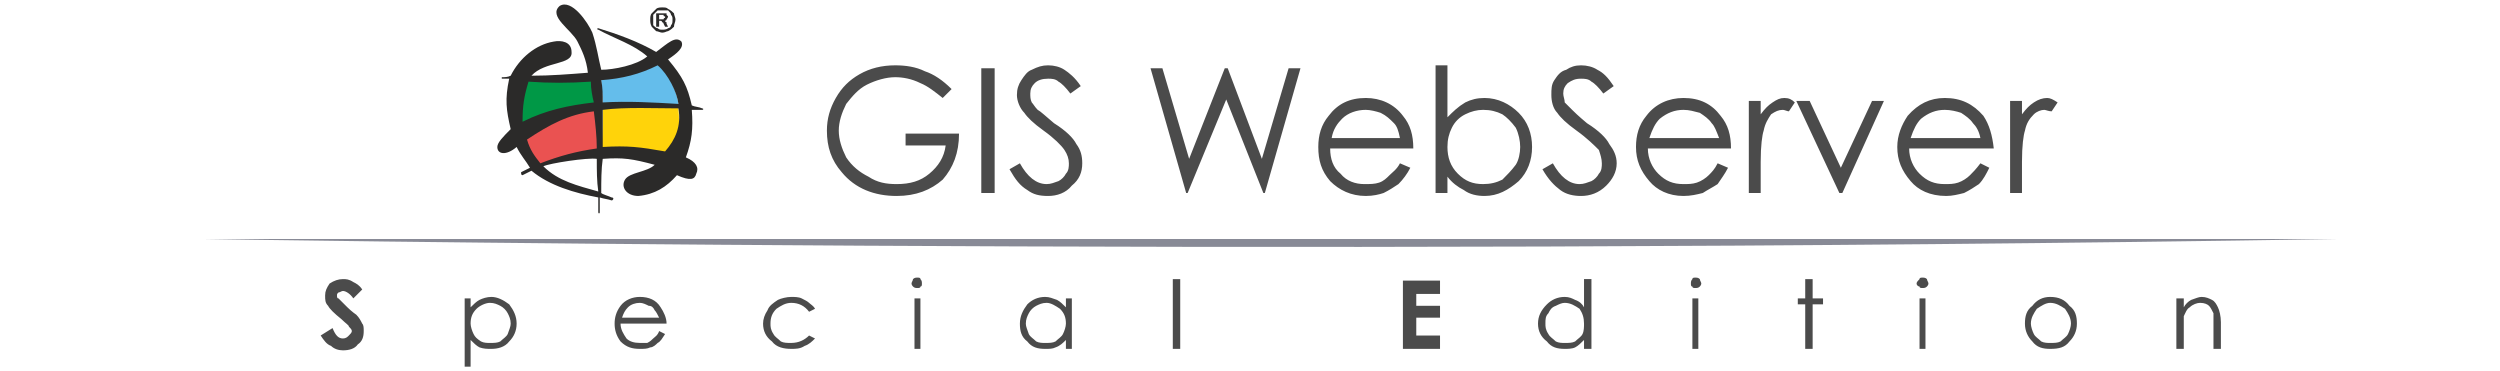 <?xml version="1.0" encoding="UTF-8"?>
<!DOCTYPE svg PUBLIC "-//W3C//DTD SVG 1.1//EN" "http://www.w3.org/Graphics/SVG/1.1/DTD/svg11.dtd">
<!-- Creator: CorelDRAW X8 -->
<svg xmlns="http://www.w3.org/2000/svg" xml:space="preserve" width="1684px" height="250px" version="1.1" style="shape-rendering:geometricPrecision; text-rendering:geometricPrecision; image-rendering:optimizeQuality; fill-rule:evenodd; clip-rule:evenodd"
viewBox="0 0 1684 250"
 xmlns:xlink="http://www.w3.org/1999/xlink">
 <defs>
  <style type="text/css">
   <![CDATA[
    .fil0 {fill:#2B2A29}
    .fil4 {fill:#FFD30A}
    .fil3 {fill:#EA5251}
    .fil2 {fill:#64BDEB}
    .fil1 {fill:#009846}
    .fil7 {fill:#888A96}
    .fil5 {fill:#4B4B4B;fill-rule:nonzero}
    .fil6 {fill:#4B4B4B;fill-rule:nonzero}
   ]]>
  </style>
 </defs>
 <g id="Слой_x0020_1">
  <g id="_2590444152272">
   <path class="fil0" d="M444 13l1 0c1,0 2,0 2,0 0,0 0,-1 1,-1 0,0 0,0 0,0 0,-1 0,-1 0,-1 -1,0 -1,0 -1,-1 0,0 -1,0 -2,0l-1 0 0 3zm-2 5l0 -9 2 0c2,0 3,0 3,0 1,0 1,0 2,0 0,0 0,1 0,1 1,1 1,1 1,1 0,1 -1,2 -1,2 0,1 -1,1 -2,1 1,0 1,0 1,0 0,0 0,1 1,1 0,0 0,0 0,1l1 2 -2 0 -1 -2c0,-1 -1,-1 -1,-1 0,-1 -1,-1 -1,-1l-1 0 0 4 -2 0zm4 -11c-1,0 -2,0 -3,0 -1,1 -2,2 -3,3 0,1 0,2 0,3 0,2 0,3 0,4 1,1 2,2 3,2 1,1 2,1 3,1 1,0 3,0 4,-1 1,0 2,-1 2,-2 1,-1 1,-2 1,-4 0,-1 0,-2 -1,-3 0,-1 -1,-2 -2,-3 -1,0 -3,0 -4,0zm0 -2c2,0 3,0 4,1 2,1 3,2 4,3 0,1 1,3 1,4 0,2 -1,3 -1,5 -1,1 -2,2 -4,3 -1,0 -2,1 -4,1 -1,0 -3,-1 -4,-1 -1,-1 -2,-2 -3,-3 -1,-2 -1,-3 -1,-5 0,-1 0,-3 1,-4 1,-1 2,-2 3,-3 1,-1 3,-1 4,-1z"/>
   <path class="fil1" d="M399 55c0,5 1,9 2,14l0 1 -1 0c-17,2 -32,6 -47,13l-2 0 0 -1c0,-5 0,-10 1,-14 0,-5 2,-9 3,-14l0 -1 1 1c7,0 14,1 21,1 7,0 14,0 20,-1l1 0 1 1z"/>
   <path class="fil2" d="M456 71c-16,-1 -33,-2 -49,-1l-1 0 0 -1c0,-5 -1,-10 -1,-14l0 -2 1 0c13,-1 25,-4 37,-10l0 0 1 0c6,5 12,19 13,27l0 2 -1 -1z"/>
   <path class="fil3" d="M363 111c-4,-5 -7,-10 -9,-17l0 -1 1 0c14,-10 28,-17 45,-19l1 0 0 1c1,8 1,17 2,25l0 1 -1 0c-7,1 -13,2 -19,4 -6,2 -13,4 -19,6l0 0 -1 0z"/>
   <path class="fil4" d="M405 99c1,-8 1,-17 1,-25l0 -1 1 0c8,-1 17,-1 25,-1 8,0 16,0 24,0l1 0 0 1c1,14 1,19 -8,30l-1 0 0 0c-7,-1 -14,-2 -21,-3 -7,0 -14,0 -21,1l-1 0 0 -2z"/>
   <path class="fil0" d="M406 99c0,-8 0,-17 0,-25 15,-2 36,-1 51,-1 2,12 -2,21 -9,29 -17,-3 -25,-4 -42,-3zm-42 11c-4,-5 -7,-9 -9,-16 15,-10 28,-17 45,-19 1,8 2,17 2,25 -14,2 -25,5 -38,10zm93 -40c-17,-1 -34,-2 -51,-1 0,-5 0,-10 -1,-15 14,-1 26,-4 38,-10 7,6 13,18 14,26zm-105 12c0,-11 1,-17 4,-27 14,1 27,1 42,0 0,5 1,10 2,14 -17,2 -32,5 -48,13zm51 51c-16,-3 -33,-8 -45,-18l-6 3c-1,0 -1,-1 -1,-2l6 -3c-3,-5 -6,-8 -9,-14 -7,6 -13,5 -13,0 0,-3 4,-7 9,-12 -3,-13 -4,-20 -1,-34 -2,0 -3,0 -5,0 0,0 0,-1 0,-1 2,0 4,0 6,-1 6,-12 17,-21 29,-23 5,-1 12,0 12,7 1,9 -18,6 -27,16 13,0 25,-1 38,-2 -1,-9 -4,-15 -7,-21 -4,-8 -20,-17 -12,-24 8,-5 19,11 22,18 3,9 4,17 6,25 8,0 24,-3 31,-9 -9,-8 -22,-12 -33,-18 -1,0 -1,-1 0,-1 13,4 27,9 39,16 8,-6 13,-11 17,-7 2,4 -3,8 -9,12 10,12 13,18 16,31 2,1 5,1 7,2 1,0 1,1 0,1 -2,0 -5,0 -7,0 1,13 0,21 -4,32 7,3 9,7 7,11 -1,4 -4,5 -13,1 -7,8 -15,13 -26,14 -8,0 -12,-6 -9,-11 3,-5 15,-5 20,-10 -15,-4 -21,-5 -35,-4 -1,7 -1,15 -1,23 1,1 5,2 7,3 2,0 1,2 0,2 -3,-1 -5,-1 -8,-2 0,3 0,7 0,10 0,1 -1,1 -1,0 0,-4 0,-7 0,-10zm0 -4c-1,-7 -1,-14 -1,-22 -6,-1 -32,3 -36,5 10,10 23,13 37,17z"/>
  </g>
  <path class="fil5" d="M641 60l-6 6c-5,-4 -10,-8 -15,-10 -6,-3 -12,-4 -17,-4 -6,0 -13,2 -19,5 -6,3 -10,8 -14,13 -3,6 -5,12 -5,18 0,6 2,12 5,18 4,6 9,10 15,13 6,4 12,5 19,5 9,0 16,-2 22,-7 6,-5 10,-11 11,-19l-27 0 0 -8 36 0c0,13 -4,23 -11,31 -8,7 -18,11 -31,11 -15,0 -28,-5 -37,-16 -7,-8 -10,-17 -10,-28 0,-8 2,-15 6,-22 4,-7 9,-12 16,-16 7,-4 15,-6 24,-6 7,0 14,1 20,4 6,2 12,6 18,12zm20 -14l9 0 0 84 -9 0 0 -84zm19 68l7 -4c5,9 11,14 18,14 3,0 5,-1 8,-2 2,-1 4,-3 5,-5 2,-2 2,-5 2,-7 0,-3 -1,-6 -3,-9 -2,-3 -7,-8 -14,-13 -7,-5 -11,-9 -13,-12 -3,-3 -5,-8 -5,-12 0,-4 1,-7 3,-10 2,-3 4,-6 7,-7 4,-2 7,-3 11,-3 4,0 8,1 11,3 3,2 7,5 11,11l-7 5c-3,-4 -6,-7 -8,-8 -2,-2 -5,-2 -7,-2 -4,0 -7,1 -9,3 -2,2 -3,4 -3,7 0,2 0,4 1,6 1,1 2,3 4,5 2,1 5,4 11,9 8,5 13,10 15,14 3,4 4,8 4,13 0,6 -2,11 -7,15 -4,5 -10,7 -16,7 -6,0 -10,-1 -14,-4 -5,-3 -8,-7 -12,-14zm95 -68l8 0 18 61 24 -61 2 0 23 61 18 -61 8 0 -24 84 -1 0 -25 -63 -26 63 -1 0 -24 -84zm168 64l7 3c-2,4 -5,8 -8,11 -3,2 -6,4 -10,6 -3,1 -7,2 -12,2 -10,0 -18,-4 -24,-10 -6,-7 -8,-14 -8,-23 0,-8 2,-15 7,-21 6,-8 14,-12 25,-12 10,0 19,4 25,12 5,6 7,13 7,22l-56 0c0,7 2,13 7,17 4,5 10,7 16,7 4,0 7,0 10,-1 3,-1 5,-3 7,-5 2,-2 5,-4 7,-8zm0 -17c-1,-5 -2,-8 -4,-10 -3,-3 -5,-5 -9,-7 -3,-1 -7,-2 -10,-2 -6,0 -12,2 -16,6 -3,3 -6,7 -7,13l46 0zm24 37l0 -86 8 0 0 35c4,-4 7,-7 12,-10 4,-2 8,-3 13,-3 9,0 17,4 23,10 6,6 9,14 9,23 0,9 -3,17 -9,23 -7,6 -14,10 -23,10 -5,0 -10,-1 -14,-4 -4,-2 -8,-5 -11,-9l0 11 -8 0zm32 -6c5,0 9,-1 13,-3 3,-3 6,-6 9,-10 2,-3 3,-8 3,-12 0,-4 -1,-9 -3,-13 -3,-4 -6,-7 -9,-9 -4,-2 -8,-3 -13,-3 -4,0 -8,1 -12,3 -4,2 -7,5 -9,9 -2,4 -3,8 -3,13 0,7 2,13 7,18 5,5 10,7 17,7zm40 -10l7 -4c5,9 11,14 18,14 3,0 5,-1 8,-2 2,-1 4,-3 5,-5 2,-2 2,-5 2,-7 0,-3 -1,-6 -2,-9 -3,-3 -8,-8 -15,-13 -7,-5 -11,-9 -13,-12 -3,-3 -4,-8 -4,-12 0,-4 0,-7 2,-10 2,-3 4,-6 8,-7 3,-2 6,-3 10,-3 4,0 8,1 11,3 4,2 7,5 11,11l-7 5c-3,-4 -6,-7 -8,-8 -2,-2 -5,-2 -7,-2 -4,0 -6,1 -9,3 -2,2 -3,4 -3,7 0,2 1,4 1,6 1,1 3,3 5,5 1,1 4,4 10,9 8,5 13,10 15,14 3,4 5,8 5,13 0,6 -3,11 -7,15 -5,5 -11,7 -17,7 -5,0 -10,-1 -14,-4 -4,-3 -8,-7 -12,-14zm118 -4l7 3c-2,4 -5,8 -7,11 -3,2 -7,4 -10,6 -4,1 -8,2 -13,2 -10,0 -18,-4 -23,-10 -6,-7 -9,-14 -9,-23 0,-8 2,-15 7,-21 6,-8 15,-12 25,-12 11,0 19,4 25,12 5,6 7,13 7,22l-56 0c0,7 3,13 7,17 5,5 10,7 17,7 3,0 6,0 9,-1 3,-1 6,-3 8,-5 2,-2 4,-4 6,-8zm1 -17c-2,-5 -3,-8 -5,-10 -2,-3 -5,-5 -8,-7 -4,-1 -7,-2 -11,-2 -6,0 -11,2 -16,6 -3,3 -5,7 -7,13l47 0zm20 -25l8 0 0 9c3,-4 5,-6 8,-8 3,-2 5,-3 8,-3 3,0 5,1 7,3l-4 6c-1,0 -3,-1 -4,-1 -3,0 -5,1 -8,3 -2,3 -4,6 -5,11 -1,3 -2,10 -2,21l0 21 -8 0 0 -62zm32 0l9 0 21 45 21 -45 8 0 -28 62 -2 0 -29 -62zm124 42l6 3c-2,4 -4,8 -7,11 -3,2 -6,4 -10,6 -4,1 -8,2 -12,2 -11,0 -19,-4 -24,-10 -6,-7 -9,-14 -9,-23 0,-8 3,-15 7,-21 7,-8 15,-12 25,-12 11,0 19,4 26,12 4,6 6,13 7,22l-57 0c0,7 3,13 7,17 5,5 10,7 17,7 3,0 6,0 9,-1 3,-1 6,-3 8,-5 2,-2 4,-4 7,-8zm0 -17c-1,-5 -3,-8 -5,-10 -2,-3 -5,-5 -8,-7 -3,-1 -7,-2 -11,-2 -6,0 -11,2 -16,6 -3,3 -5,7 -7,13l47 0zm20 -25l8 0 0 9c3,-4 5,-6 8,-8 3,-2 6,-3 9,-3 2,0 4,1 7,3l-4 6c-2,0 -4,-1 -5,-1 -2,0 -5,1 -7,3 -3,3 -5,6 -6,11 -1,3 -2,10 -2,21l0 21 -8 0 0 -62z"/>
  <path class="fil6" d="M244 195l-6 6c-2,-3 -5,-5 -7,-5 -1,0 -2,1 -3,1 -1,1 -1,1 -1,2 0,1 0,2 1,2 1,1 3,3 6,6 3,3 6,5 6,5 2,2 3,4 4,6 1,1 1,3 1,5 0,4 -1,7 -4,9 -2,3 -6,4 -10,4 -3,0 -6,-1 -8,-3 -3,-1 -5,-4 -7,-7l8 -5c2,5 4,7 7,7 2,0 3,-1 4,-2 1,-1 2,-2 2,-3 0,-1 -1,-2 -2,-3 0,-1 -2,-2 -5,-5 -5,-4 -8,-7 -9,-9 -2,-2 -2,-4 -2,-7 0,-3 1,-5 3,-8 3,-2 6,-3 9,-3 2,0 4,0 7,2 2,1 4,2 6,5zm701 -6l25 0 0 9 -16 0 0 8 16 0 0 8 -16 0 0 12 16 0 0 9 -25 0 0 -46zm-632 12l4 0 0 6c2,-2 4,-4 6,-5 2,-1 5,-2 8,-2 4,0 8,2 12,5 3,4 5,8 5,13 0,5 -2,9 -5,12 -3,4 -8,5 -12,5 -3,0 -5,0 -8,-1 -2,-1 -4,-3 -6,-5l0 18 -4 0 0 -46zm17 3c-3,0 -7,2 -9,4 -3,3 -4,6 -4,10 0,2 1,5 2,7 1,2 2,3 5,5 2,1 4,1 6,1 3,0 5,0 7,-1 2,-2 4,-3 5,-5 1,-3 2,-5 2,-7 0,-3 -1,-5 -2,-7 -1,-2 -3,-4 -5,-5 -2,-1 -4,-2 -7,-2zm114 19l4 2c-2,3 -3,5 -5,6 -1,1 -3,3 -5,3 -2,1 -4,1 -7,1 -5,0 -9,-1 -13,-5 -3,-4 -4,-8 -4,-12 0,-4 1,-8 4,-12 3,-4 8,-6 13,-6 6,0 11,2 14,7 2,3 4,7 4,11l-31 0c0,4 2,7 4,10 2,2 5,3 9,3 2,0 3,0 5,0 2,-1 3,-2 4,-3 1,-1 3,-2 4,-5zm0 -9c-1,-2 -2,-4 -3,-5 -1,-2 -2,-3 -4,-3 -2,-1 -4,-2 -6,-2 -3,0 -6,1 -8,3 -2,2 -3,4 -4,7l25 0zm105 -6l-4 2c-3,-4 -7,-6 -12,-6 -4,0 -7,2 -10,4 -3,3 -4,6 -4,10 0,2 0,4 2,7 1,2 3,3 5,5 2,1 4,1 7,1 5,0 9,-2 12,-5l4 2c-2,2 -4,4 -7,5 -3,2 -6,2 -9,2 -5,0 -10,-1 -13,-5 -4,-3 -6,-7 -6,-12 0,-3 1,-6 3,-9 1,-3 4,-5 7,-7 2,-1 6,-2 9,-2 2,0 5,0 7,1 2,1 4,2 5,3 1,1 3,2 4,4zm69 -21c1,0 2,0 2,1 1,1 1,2 1,3 0,1 0,2 -1,2 0,1 -1,1 -2,1 -1,0 -2,0 -3,-1 0,0 -1,-1 -1,-2 0,-1 1,-2 1,-3 1,-1 2,-1 3,-1zm-2 14l4 0 0 34 -4 0 0 -34zm106 0l0 34 -4 0 0 -6c-2,2 -4,4 -7,5 -2,1 -4,1 -7,1 -5,0 -9,-1 -12,-5 -4,-3 -5,-7 -5,-12 0,-5 2,-9 5,-13 3,-3 7,-5 12,-5 3,0 5,1 8,2 2,1 4,3 6,5l0 -6 4 0zm-17 3c-3,0 -5,1 -7,2 -2,1 -4,3 -5,5 -1,2 -2,4 -2,7 0,2 1,4 2,7 1,2 3,3 5,5 2,1 4,1 6,1 3,0 5,0 7,-1 2,-2 4,-3 5,-5 1,-2 2,-5 2,-7 0,-4 -1,-7 -4,-10 -3,-2 -6,-4 -9,-4zm85 -16l5 0 0 47 -5 0 0 -47zm282 0l0 47 -5 0 0 -6c-2,2 -4,4 -6,5 -2,1 -5,1 -7,1 -5,0 -9,-1 -12,-5 -4,-3 -6,-7 -6,-12 0,-5 2,-9 6,-13 3,-3 7,-5 12,-5 3,0 5,1 7,2 3,1 5,3 6,5l0 -19 5 0zm-18 16c-2,0 -4,1 -6,2 -3,1 -4,3 -5,5 -2,2 -2,4 -2,7 0,2 0,4 2,7 1,2 3,3 5,5 2,1 4,1 6,1 3,0 5,0 7,-1 2,-2 4,-3 5,-5 1,-2 1,-5 1,-7 0,-4 -1,-7 -3,-10 -3,-2 -6,-4 -10,-4zm88 -17c1,0 2,0 3,1 0,1 1,2 1,3 0,1 -1,2 -1,2 -1,1 -2,1 -3,1 -1,0 -2,0 -2,-1 -1,0 -1,-1 -1,-2 0,-1 0,-2 1,-3 0,-1 1,-1 2,-1zm-2 14l4 0 0 34 -4 0 0 -34zm76 -13l5 0 0 13 7 0 0 4 -7 0 0 30 -5 0 0 -30 -5 0 0 -4 5 0 0 -13zm79 -1c1,0 2,0 3,1 0,1 1,2 1,3 0,1 -1,2 -1,2 -1,1 -2,1 -3,1 -1,0 -2,0 -2,-1 -1,0 -2,-1 -2,-2 0,-1 1,-2 2,-3 0,-1 1,-1 2,-1zm-2 14l4 0 0 34 -4 0 0 -34zm88 -1c6,0 10,2 13,6 4,3 5,7 5,12 0,5 -2,9 -5,12 -3,4 -7,5 -13,5 -5,0 -9,-1 -12,-5 -3,-3 -5,-7 -5,-12 0,-5 1,-9 5,-12 3,-4 7,-6 12,-6zm0 4c-3,0 -6,2 -9,4 -2,3 -4,6 -4,10 0,2 1,5 2,7 1,2 3,3 5,5 2,1 4,1 6,1 3,0 5,0 7,-1 2,-2 4,-3 5,-5 1,-2 2,-5 2,-7 0,-4 -2,-7 -4,-10 -3,-2 -6,-4 -10,-4zm85 -3l5 0 0 6c1,-2 3,-4 5,-5 3,-1 5,-2 7,-2 3,0 5,1 7,2 2,1 3,3 4,5 1,2 2,6 2,10l0 18 -5 0 0 -16c0,-4 0,-7 0,-8 -1,-2 -2,-4 -3,-5 -1,-1 -3,-2 -6,-2 -2,0 -5,1 -7,3 -2,1 -3,4 -4,6 0,2 0,5 0,9l0 13 -5 0 0 -34z"/>
  <path class="fil7" d="M138 161c0,0 704,12 1436,0l-1436 0z"/>
 </g>
</svg>
